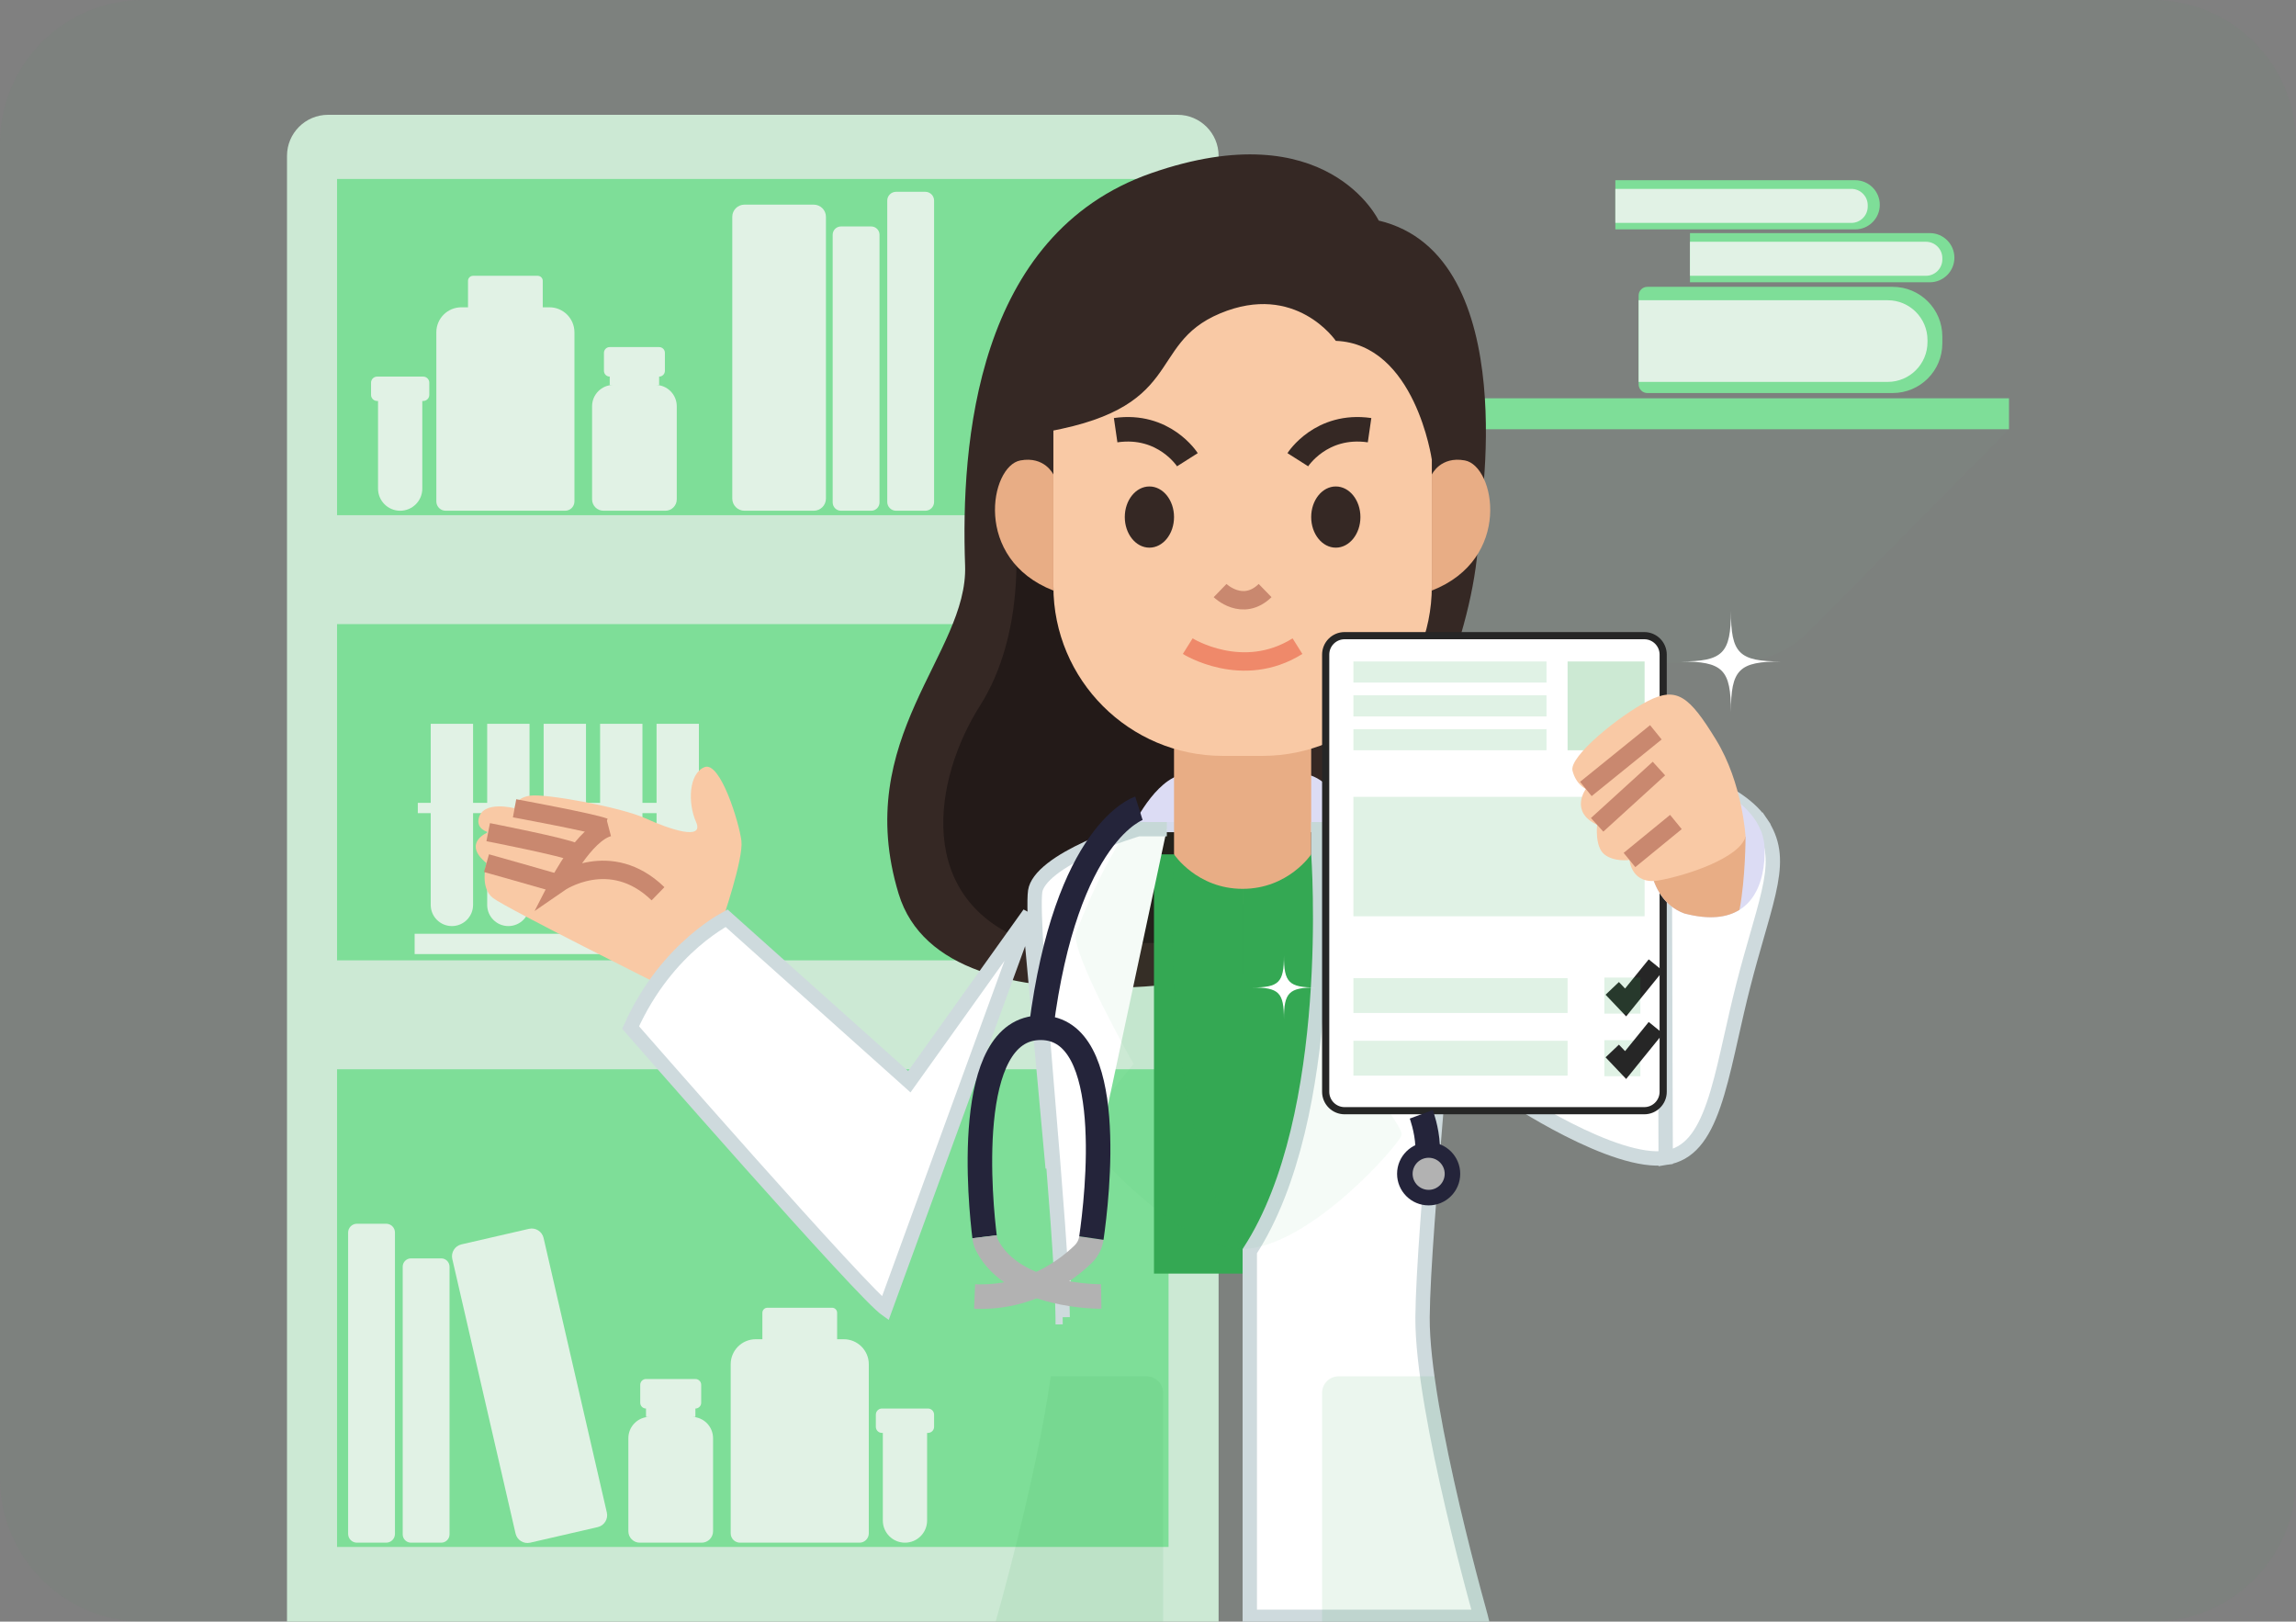 <svg width="320" height="226" viewBox="0 0 320 226" fill="none" xmlns="http://www.w3.org/2000/svg">
<rect x="0" y="0" width="320" height="226" fill="#808080" stroke="none"/>
<g clip-path="url(#clip0_448_2760)">
<path d="M300 0H20C8.954 0 0 8.954 0 20V206C0 217.046 8.954 226 20 226H300C311.046 226 320 217.046 320 206V20C320 8.954 311.046 0 300 0Z" fill="#34A853" fill-opacity="0.04"/>
<path d="M169.84 226.319H40V21.723C40 18.562 42.562 16 45.723 16H164.117C167.278 16 169.84 18.562 169.84 21.723V226.319Z" fill="#CCE9D4"/>
<path d="M162.865 71.799H46.975V24.942H162.865V71.799Z" fill="#7EDE98"/>
<path d="M162.865 133.836H46.975V86.979H162.865V133.836Z" fill="#7EDE98"/>
<path d="M162.865 215.589H46.975V149.017H162.865V215.589Z" fill="#7EDE98"/>
<path d="M76.574 42.826H75.646V39.14C75.646 38.753 75.332 38.438 74.944 38.438H65.93C65.543 38.438 65.228 38.753 65.228 39.14V42.826H64.3C62.374 42.826 60.813 44.387 60.813 46.314V69.879C60.813 70.597 61.395 71.179 62.113 71.179H78.762C79.479 71.179 80.061 70.597 80.061 69.879V46.314C80.061 44.387 78.5 42.826 76.574 42.826Z" fill="#E1F2E5"/>
<path d="M58.982 52.484H52.563C52.094 52.484 51.714 52.864 51.714 53.333V55.033C51.714 55.502 52.094 55.882 52.563 55.882H52.688V68.094C52.688 69.798 54.068 71.179 55.773 71.179C57.476 71.179 58.858 69.798 58.858 68.094V55.882H58.982C59.451 55.882 59.831 55.502 59.831 55.033V53.333C59.831 52.864 59.451 52.484 58.982 52.484Z" fill="#E1F2E5"/>
<path d="M91.35 53.646H91.865V52.484C92.309 52.484 92.67 52.124 92.67 51.679V49.175C92.67 48.731 92.309 48.37 91.865 48.37H84.979C84.534 48.37 84.174 48.731 84.174 49.175V51.679C84.174 52.124 84.534 52.484 84.979 52.484V53.646H85.493C83.851 53.646 82.52 54.977 82.52 56.619V69.589C82.52 70.467 83.232 71.179 84.111 71.179H92.734C93.612 71.179 94.323 70.467 94.323 69.589V56.619C94.323 54.977 92.993 53.646 91.35 53.646Z" fill="#E1F2E5"/>
<path d="M60.031 126.11C60.031 127.74 61.352 129.061 62.982 129.061C64.611 129.061 65.933 127.74 65.933 126.11V113.323H67.9V126.11C67.9 127.74 69.221 129.061 70.851 129.061C72.48 129.061 73.802 127.74 73.802 126.11V113.323H75.769V126.11C75.769 127.74 77.09 129.061 78.72 129.061C80.35 129.061 81.671 127.74 81.671 126.11V113.323H83.638V126.11C83.638 127.74 84.959 129.061 86.589 129.061C88.219 129.061 89.54 127.74 89.54 126.11V113.323H91.507V126.11C91.507 127.74 92.828 129.061 94.458 129.061C96.088 129.061 97.409 127.74 97.409 126.11V113.323H99.208V111.892H97.409V100.873H91.507V111.892H89.54V100.873H83.638V111.892H81.671V100.873H75.769V111.892H73.802V100.873H67.9V111.892H65.933V100.873H60.031V111.892H58.231V113.323H60.031V126.11Z" fill="#E1F2E5"/>
<path d="M57.789 132.963H99.65V130.134H57.789V132.963Z" fill="#E1F2E5"/>
<path d="M113.415 71.179H103.758C102.819 71.179 102.059 70.418 102.059 69.48V30.218C102.059 29.279 102.819 28.519 103.758 28.519H113.415C114.353 28.519 115.114 29.279 115.114 30.218V69.48C115.114 70.418 114.353 71.179 113.415 71.179Z" fill="#E1F2E5"/>
<path d="M121.423 71.179H117.211C116.571 71.179 116.053 70.66 116.053 70.021V32.717C116.053 32.078 116.571 31.559 117.211 31.559H121.423C122.063 31.559 122.581 32.078 122.581 32.717V70.021C122.581 70.66 122.063 71.179 121.423 71.179Z" fill="#E1F2E5"/>
<path d="M128.96 71.179H124.885C124.208 71.179 123.659 70.63 123.659 69.953V27.956C123.659 27.279 124.208 26.73 124.885 26.73H128.96C129.638 26.73 130.187 27.279 130.187 27.956V69.953C130.187 70.63 129.638 71.179 128.96 71.179Z" fill="#E1F2E5"/>
<path d="M105.327 186.64H106.255V182.954C106.255 182.567 106.569 182.252 106.956 182.252H115.97C116.358 182.252 116.672 182.567 116.672 182.954V186.64H117.6C119.526 186.64 121.087 188.201 121.087 190.128V213.693C121.087 214.411 120.506 214.993 119.788 214.993H103.139C102.421 214.993 101.839 214.411 101.839 213.693V190.128C101.839 188.201 103.401 186.64 105.327 186.64Z" fill="#E1F2E5"/>
<path d="M122.918 196.298H129.337C129.806 196.298 130.186 196.679 130.186 197.148V198.847C130.186 199.316 129.806 199.696 129.337 199.696H129.212V211.908C129.212 213.612 127.831 214.993 126.128 214.993C124.424 214.993 123.043 213.612 123.043 211.908V199.696H122.918C122.449 199.696 122.069 199.316 122.069 198.847V197.148C122.069 196.679 122.449 196.298 122.918 196.298Z" fill="#E1F2E5"/>
<path d="M90.55 197.46H90.036V196.298C89.592 196.298 89.231 195.938 89.231 195.493V192.989C89.231 192.545 89.592 192.184 90.036 192.184H96.921C97.366 192.184 97.726 192.545 97.726 192.989V195.493C97.726 195.938 97.366 196.298 96.921 196.298V197.46H96.408C98.049 197.46 99.381 198.791 99.381 200.434V213.402C99.381 214.281 98.668 214.993 97.79 214.993H89.167C88.289 214.993 87.577 214.281 87.577 213.402V200.434C87.577 198.791 88.908 197.46 90.55 197.46Z" fill="#E1F2E5"/>
<path d="M73.891 214.993L83.302 212.824C84.216 212.614 84.787 211.702 84.576 210.787L75.76 172.528C75.55 171.613 74.638 171.043 73.724 171.254L64.312 173.422C63.398 173.632 62.828 174.545 63.038 175.459L71.854 213.719C72.065 214.634 72.977 215.204 73.891 214.993Z" fill="#E1F2E5"/>
<path d="M57.283 214.993H61.496C62.135 214.993 62.653 214.475 62.653 213.836V176.531C62.653 175.891 62.135 175.373 61.496 175.373H57.283C56.644 175.373 56.126 175.891 56.126 176.531V213.836C56.126 214.475 56.644 214.993 57.283 214.993Z" fill="#E1F2E5"/>
<path d="M49.746 214.993H53.821C54.498 214.993 55.047 214.444 55.047 213.767V171.771C55.047 171.094 54.498 170.545 53.821 170.545H49.746C49.069 170.545 48.52 171.094 48.52 171.771V213.767C48.52 214.444 49.069 214.993 49.746 214.993Z" fill="#E1F2E5"/>
<g opacity="0.3">
<g opacity="0.3">
<path opacity="0.3" d="M280 59.82L252.102 88.004C249.342 90.793 245.581 92.361 241.658 92.361H197.992V59.82H280Z" fill="#7EDE98"/>
</g>
</g>
<path d="M280 59.82H198.042V55.507H280V59.82Z" fill="#7EDE98"/>
<path d="M263.791 54.774H229.595C228.924 54.774 228.38 54.231 228.38 53.56V41.189C228.38 40.517 228.924 39.974 229.595 39.974H263.791C267.612 39.974 270.709 43.071 270.709 46.892V47.856C270.709 51.677 267.612 54.774 263.791 54.774Z" fill="#7EDE98"/>
<path d="M263.091 53.223H228.38V41.843H263.091C266.156 41.843 268.64 44.328 268.64 47.392V47.673C268.64 50.738 266.156 53.223 263.091 53.223Z" fill="#E1F2E5"/>
<path d="M268.963 39.34H235.535V32.486H268.963C270.856 32.486 272.39 34.02 272.39 35.913C272.39 37.805 270.856 39.34 268.963 39.34Z" fill="#7EDE98"/>
<path d="M268.425 38.435H235.535V33.693H268.425C269.686 33.693 270.709 34.716 270.709 35.977V36.15C270.709 37.412 269.686 38.435 268.425 38.435Z" fill="#E1F2E5"/>
<path d="M258.565 31.969H225.136V25.115H258.565C260.457 25.115 261.992 26.65 261.992 28.542C261.992 30.435 260.457 31.969 258.565 31.969Z" fill="#7EDE98"/>
<path d="M258.026 31.064H225.136V26.322H258.026C259.287 26.322 260.311 27.345 260.311 28.606V28.779C260.311 30.041 259.287 31.064 258.026 31.064Z" fill="#E1F2E5"/>
<path d="M192.153 30.737C192.153 30.737 184.997 15.591 160.488 24.12C135.979 32.649 133.901 61.895 134.508 78.824C134.95 91.117 118.627 102.794 125.244 124.558C131.861 146.322 179.36 134.508 179.36 134.508C179.36 134.508 206.124 99.02 206.124 72.893C206.124 72.893 212.594 35.59 192.153 30.737Z" fill="#352824"/>
<path d="M189.49 115.973C189.49 115.973 186.615 109.46 182.743 108.088H181.419V115.973H189.49Z" fill="#DCDCF4"/>
<path d="M141.52 75.075C141.52 75.075 142.997 88.263 136.572 98.371C130.148 108.48 127.206 125.538 143.676 131.42H171.323L170.048 75.075H141.52Z" fill="#231A18"/>
<path d="M157.467 115.973C157.467 115.973 160.343 109.46 164.215 108.088H165.538V115.973H157.467Z" fill="#DCDCF4"/>
<path d="M182.744 126.029H163.627V102.059H182.744V126.029Z" fill="#E8AD85"/>
<path d="M175.93 105.343H170.441C157.392 105.343 146.814 94.765 146.814 81.716V52.796C146.814 45.974 152.344 40.443 159.166 40.443H187.205C194.027 40.443 199.557 45.974 199.557 52.796V81.716C199.557 94.765 188.979 105.343 175.93 105.343Z" fill="#F9C9A5"/>
<path d="M199.557 66.129C199.557 66.129 200.769 63.536 204.165 64.168C208.381 64.952 210.831 77.893 199.557 82.304V66.129Z" fill="#E8AD85"/>
<path d="M146.814 66.129C146.814 66.129 145.601 63.536 142.206 64.168C137.99 64.952 135.539 77.893 146.814 82.304V66.129Z" fill="#E8AD85"/>
<path d="M189.606 72.06C189.606 74.415 188.07 76.324 186.175 76.324C184.28 76.324 182.744 74.415 182.744 72.06C182.744 69.704 184.28 67.795 186.175 67.795C188.07 67.795 189.606 69.704 189.606 72.06Z" fill="#352824"/>
<path d="M180.881 64.069C180.881 64.069 184.116 58.972 190.88 59.952" stroke="#352824" stroke-width="3.419" stroke-miterlimit="10"/>
<path d="M156.765 72.06C156.765 74.415 158.301 76.324 160.197 76.324C162.091 76.324 163.628 74.415 163.628 72.06C163.628 69.704 162.091 67.795 160.197 67.795C158.301 67.795 156.765 69.704 156.765 72.06Z" fill="#352824"/>
<path d="M165.49 64.069C165.49 64.069 162.255 58.972 155.491 59.952" stroke="#352824" stroke-width="3.419" stroke-miterlimit="10"/>
<path d="M170.048 82.304C170.048 82.304 173.186 85.344 176.322 82.304" stroke="#C9886F" stroke-width="2.564" stroke-miterlimit="10"/>
<path d="M165.538 90.049C165.538 90.049 173.185 94.853 180.832 90.049" stroke="#EF896A" stroke-width="2.564" stroke-miterlimit="10"/>
<path d="M186.175 47.502C186.175 47.502 180.587 39.267 170.048 43.678C159.509 48.09 165.685 57.207 144.215 60.443C144.215 60.443 144.362 42.502 150.979 39.561C157.597 36.62 191.714 38.384 191.714 38.384C191.714 38.384 201.42 43.888 201.861 49.151C202.302 54.413 199.557 64.069 199.557 64.069C199.557 64.069 197.253 47.943 186.175 47.502Z" fill="#352824"/>
<path d="M163.628 119.068C163.628 119.068 166.813 123.872 173.186 123.872V177.497H160.833V119.068H163.628Z" fill="#34A853"/>
<path d="M162.628 115.558H158.624C158.618 115.56 158.611 115.562 158.604 115.564C158.502 115.595 158.351 115.64 158.157 115.701C157.77 115.821 157.213 116 156.543 116.231C155.199 116.695 153.406 117.366 151.595 118.199C149.776 119.037 147.98 120.019 146.607 121.095C145.199 122.197 144.413 123.259 144.275 124.212L144.275 124.212C144.191 124.787 144.171 125.934 144.22 127.609C144.268 129.256 144.379 131.34 144.536 133.742C144.849 138.545 145.342 144.583 145.863 150.872C145.922 151.587 145.981 152.305 146.041 153.025C147.03 164.943 148.062 177.375 148.108 183.569M148.108 183.569C148.108 183.569 148.108 183.569 148.108 183.569L147.108 183.576L148.108 183.569Z" fill="white" stroke="#CEDADD" stroke-width="2"/>
<path d="M163.628 119.068V114.558H158.481C158.481 114.558 158.168 114.648 157.644 114.814C155.324 118.228 152.595 123.144 149.952 130.048C149.265 132.891 157.99 148.283 157.99 148.283C157.99 148.283 150.736 156.91 151.03 158.184C151.324 159.459 163.873 173.87 173.186 174.066C160.932 155.538 163.628 119.068 163.628 119.068Z" fill="#34A853" fill-opacity="0.05"/>
<path d="M162.108 194.115C162.108 192.842 161.076 191.811 159.804 191.811H146.444C144.453 206.202 138.677 226.32 138.677 226.32H162.108V194.115Z" fill="#34A853" fill-opacity="0.1"/>
<path d="M182.745 119.068C182.745 119.068 179.559 123.872 173.186 123.872V177.497H185.539V119.068H182.745Z" fill="#34A853"/>
<path d="M183.745 119.032L183.75 119.105C183.755 119.177 183.762 119.283 183.77 119.421C183.787 119.696 183.81 120.102 183.835 120.623C183.886 121.666 183.943 123.173 183.974 125.039C184.036 128.77 183.99 133.939 183.558 139.694C182.706 151.051 180.341 164.878 174.186 174.364V225.32H206.374C206.371 225.308 206.368 225.297 206.365 225.286C206.131 224.445 205.797 223.23 205.397 221.732C204.597 218.737 203.532 214.606 202.469 210.065C200.353 201.025 198.214 190.226 198.264 183.569C198.31 177.374 199.342 164.941 200.331 153.022C200.391 152.303 200.451 151.586 200.51 150.872C201.031 144.583 201.523 138.545 201.837 133.742C201.993 131.34 202.105 129.256 202.152 127.609C202.201 125.934 202.181 124.787 202.098 124.212C201.959 123.259 201.174 122.197 199.765 121.095C198.392 120.019 196.596 119.037 194.777 118.199C192.966 117.366 191.173 116.695 189.829 116.231C189.159 116 188.602 115.821 188.215 115.701C188.021 115.64 187.87 115.595 187.768 115.564C187.761 115.562 187.754 115.56 187.748 115.558H183.745V119.032Z" fill="white" stroke="#CEDADD" stroke-width="2"/>
<path d="M182.745 119.068V114.558H187.891C187.891 114.558 188.204 114.648 188.729 114.814C191.048 118.228 193.778 123.144 196.421 130.048C197.107 132.891 188.382 148.283 188.382 148.283C188.382 148.283 195.637 156.91 195.342 158.184C195.048 159.459 182.5 173.87 173.186 174.066C185.441 155.538 182.745 119.068 182.745 119.068Z" fill="#34A853" fill-opacity="0.05"/>
<path d="M184.264 194.115C184.264 192.842 185.296 191.811 186.568 191.811H199.929C201.919 206.202 207.695 226.32 207.695 226.32H184.264V194.115Z" fill="#34A853" fill-opacity="0.1"/>
<path d="M100.689 128.234C100.689 128.234 103.63 119.705 103.336 117.205C103.041 114.706 100.395 106.029 98.189 106.911C95.983 107.794 95.836 111.911 97.012 114.558C98.189 117.205 93.336 115.588 89.954 114.043C86.571 112.499 76.13 110.588 73.925 110.882C71.719 111.176 71.719 112.647 71.719 112.647C71.719 112.647 67.335 111.481 66.719 114.043C66.348 115.588 68.043 115.973 68.043 115.973C68.043 115.973 64.293 117.426 67.805 120.292C67.805 120.292 66.793 123.676 68.704 125.146C70.616 126.617 92.748 137.646 92.748 137.646L100.689 128.234Z" fill="#F9C9A5"/>
<path d="M143.466 127.329L127.383 149.844L126.734 150.752L125.903 150.008L101.268 127.967C101.037 128.093 100.742 128.261 100.394 128.475C99.469 129.043 98.172 129.931 96.711 131.196C93.883 133.644 90.444 137.503 87.889 143.201C88.132 143.479 88.477 143.874 88.91 144.368C89.828 145.416 91.143 146.916 92.729 148.72C95.901 152.329 100.16 157.157 104.505 162.035C108.851 166.914 113.281 171.839 116.797 175.645C118.556 177.548 120.081 179.165 121.25 180.355C121.835 180.95 122.325 181.431 122.707 181.785C122.898 181.962 123.055 182.102 123.181 182.205C123.243 182.256 123.293 182.296 123.333 182.324C123.352 182.339 123.367 182.349 123.378 182.357L143.466 127.329ZM143.466 127.329L146.713 162.775L143.466 127.329Z" fill="white" stroke="#CEDADD" stroke-width="2"/>
<path d="M71.718 112.647C71.718 112.647 82.527 114.632 84.218 115.294" stroke="#C9886F" stroke-width="2.564" stroke-miterlimit="10"/>
<path d="M68.042 115.973C68.042 115.973 78.851 118.088 80.027 118.749" stroke="#C9886F" stroke-width="2.564" stroke-miterlimit="10"/>
<path d="M67.805 120.293C67.805 120.293 75.91 122.573 77.38 123.014" stroke="#C9886F" stroke-width="2.564" stroke-miterlimit="10"/>
<path d="M84.829 115.294C81.47 116.176 77.968 123.014 77.968 123.014C77.968 123.014 85.07 118.109 91.709 124.558" stroke="#C9886F" stroke-width="2.564" stroke-miterlimit="10"/>
<path d="M231.989 107.281C232.246 107.343 232.56 107.422 232.92 107.519C233.976 107.805 235.422 108.243 236.985 108.856C240.161 110.102 243.615 111.99 245.396 114.606L246.222 114.043L245.396 114.606C247.162 117.201 247.402 119.647 246.771 123.081C246.45 124.826 245.909 126.797 245.234 129.157C245.13 129.519 245.024 129.889 244.915 130.268C244.316 132.352 243.638 134.708 242.95 137.398C242.338 139.791 241.814 142.126 241.319 144.329C241.156 145.052 240.997 145.761 240.839 146.453C240.196 149.269 239.572 151.804 238.82 153.972C237.303 158.342 235.391 160.864 232.15 161.363L231.989 107.281ZM231.989 107.281L210.924 153.017C211.339 153.286 211.924 153.657 212.64 154.094C214.151 155.018 216.241 156.236 218.564 157.415C220.89 158.597 223.429 159.729 225.839 160.492C228.273 161.263 230.467 161.621 232.15 161.363L231.989 107.281Z" fill="white" stroke="#CEDADD" stroke-width="2"/>
<path d="M187.401 154.792H229.164C230.621 154.792 231.802 153.611 231.802 152.155V91.226C231.802 89.769 230.621 88.588 229.164 88.588H187.401C185.944 88.588 184.764 89.769 184.764 91.226V152.155C184.764 153.611 185.944 154.792 187.401 154.792Z" fill="white" stroke="#262626"/>
<path d="M229.213 104.559H218.478V92.184H229.213V104.559Z" fill="#34A853" fill-opacity="0.25"/>
<path d="M224.703 137.744L226.566 139.705L230.781 134.508" stroke="#262626" stroke-width="2.564" stroke-miterlimit="10"/>
<path d="M215.538 95.125H188.627V92.184H215.538V95.125Z" fill="#34A853" fill-opacity="0.15"/>
<path d="M215.538 99.842H188.627V96.901H215.538V99.842Z" fill="#34A853" fill-opacity="0.15"/>
<path d="M215.538 104.559H188.627V101.618H215.538V104.559Z" fill="#34A853" fill-opacity="0.15"/>
<path d="M229.214 127.696H188.626V111.051H229.214V127.696Z" fill="#34A853" fill-opacity="0.15"/>
<path d="M218.479 141.175H188.627V136.322H218.479V141.175Z" fill="#34A853" fill-opacity="0.15"/>
<path d="M228.626 141.261H223.602V136.237H228.626V141.261Z" fill="#34A853" fill-opacity="0.15"/>
<path d="M218.479 149.9H188.627V145.048H218.479V149.9Z" fill="#34A853" fill-opacity="0.15"/>
<path d="M228.626 149.986H223.602V144.962H228.626V149.986Z" fill="#34A853" fill-opacity="0.15"/>
<path d="M224.703 146.469L226.566 148.43L230.781 143.233" stroke="#262626" stroke-width="2.564" stroke-miterlimit="10"/>
<path d="M241.223 111.051C241.223 111.051 245.732 113.578 245.928 118.088C246.124 122.597 244.458 129.852 234.752 127.303C228.625 125.048 229.752 115.973 229.752 115.973C229.752 115.973 233.772 108.72 241.223 111.051Z" fill="#DCDCF4"/>
<path d="M230.049 121.246C230.593 123.671 231.869 126.242 234.752 127.303C238.279 128.229 240.74 127.857 242.44 126.797C243.281 122.376 243.281 116.617 243.281 116.617L233.87 117.892C233.87 117.892 231.653 119.23 230.049 121.246Z" fill="#E8AD85"/>
<path d="M243.281 116.617C243.281 116.617 242.889 109.166 239.163 103.088C235.438 97.01 233.707 95.637 229.671 97.696C225.635 99.755 218.674 105.441 219.164 107.402C219.655 109.362 221.027 109.951 221.027 109.951C221.027 109.951 218.685 113.108 222.596 114.95C222.596 114.95 222.244 117.978 223.601 119.068C224.956 120.158 227.105 119.852 227.105 119.852C227.105 119.852 227.375 123.382 231.21 122.695C235.047 122.009 242.399 119.601 243.281 116.617Z" fill="#F9C9A5"/>
<path d="M221.027 109.951L230.782 102.058" stroke="#C9886F" stroke-width="2.564" stroke-miterlimit="10"/>
<path d="M222.596 114.95L231.21 107.107" stroke="#C9886F" stroke-width="2.564" stroke-miterlimit="10"/>
<path d="M227.105 119.852L233.576 114.558" stroke="#C9886F" stroke-width="2.564" stroke-miterlimit="10"/>
<path d="M158.735 112.647C158.735 112.647 148.586 115.848 145.098 143.234" stroke="#24243A" stroke-width="3.419" stroke-miterlimit="10"/>
<path d="M152.108 172.539C151.984 173.399 151.58 174.188 150.956 174.794C148.895 176.798 143.596 181.022 135.834 180.684" stroke="#B2B2B2" stroke-width="3.419" stroke-miterlimit="10"/>
<path d="M137.222 172.357C136.689 168.05 134.082 143.144 145.098 143.234C155.695 143.32 152.933 166.839 152.108 172.539" stroke="#24243A" stroke-width="3.419" stroke-miterlimit="10"/>
<path d="M153.48 180.684C153.48 180.684 141.296 180.87 137.565 173.545C137.376 173.174 137.273 172.77 137.222 172.357" stroke="#B2B2B2" stroke-width="3.419" stroke-miterlimit="10"/>
<path d="M198.087 155.292C198.087 155.292 198.872 157.4 198.969 159.655" stroke="#24243A" stroke-width="3.419" stroke-miterlimit="10"/>
<path d="M203.516 163.587C203.516 166.018 201.546 167.988 199.116 167.988C196.685 167.988 194.715 166.018 194.715 163.587C194.715 161.157 196.685 159.187 199.116 159.187C201.546 159.187 203.516 161.157 203.516 163.587Z" fill="#24243A"/>
<path d="M201.352 163.587C201.352 164.822 200.351 165.823 199.116 165.823C197.881 165.823 196.88 164.822 196.88 163.587C196.88 162.352 197.881 161.351 199.116 161.351C200.351 161.351 201.352 162.352 201.352 163.587Z" fill="#B2B2B2"/>
<path d="M248.301 92.184C242.346 92.184 241.244 93.285 241.244 99.242C241.244 93.285 240.143 92.184 234.187 92.184C240.143 92.184 241.244 91.083 241.244 85.127C241.244 91.083 242.346 92.184 248.301 92.184Z" fill="white"/>
<path d="M183.381 137.62C179.638 137.62 178.946 138.312 178.946 142.055C178.946 138.312 178.254 137.62 174.511 137.62C178.254 137.62 178.946 136.928 178.946 133.185C178.946 136.928 179.638 137.62 183.381 137.62Z" fill="white"/>
</g>
<defs>
<clipPath id="clip0_448_2760">
<rect width="320" height="226" fill="white"/>
</clipPath>
</defs>
</svg>
